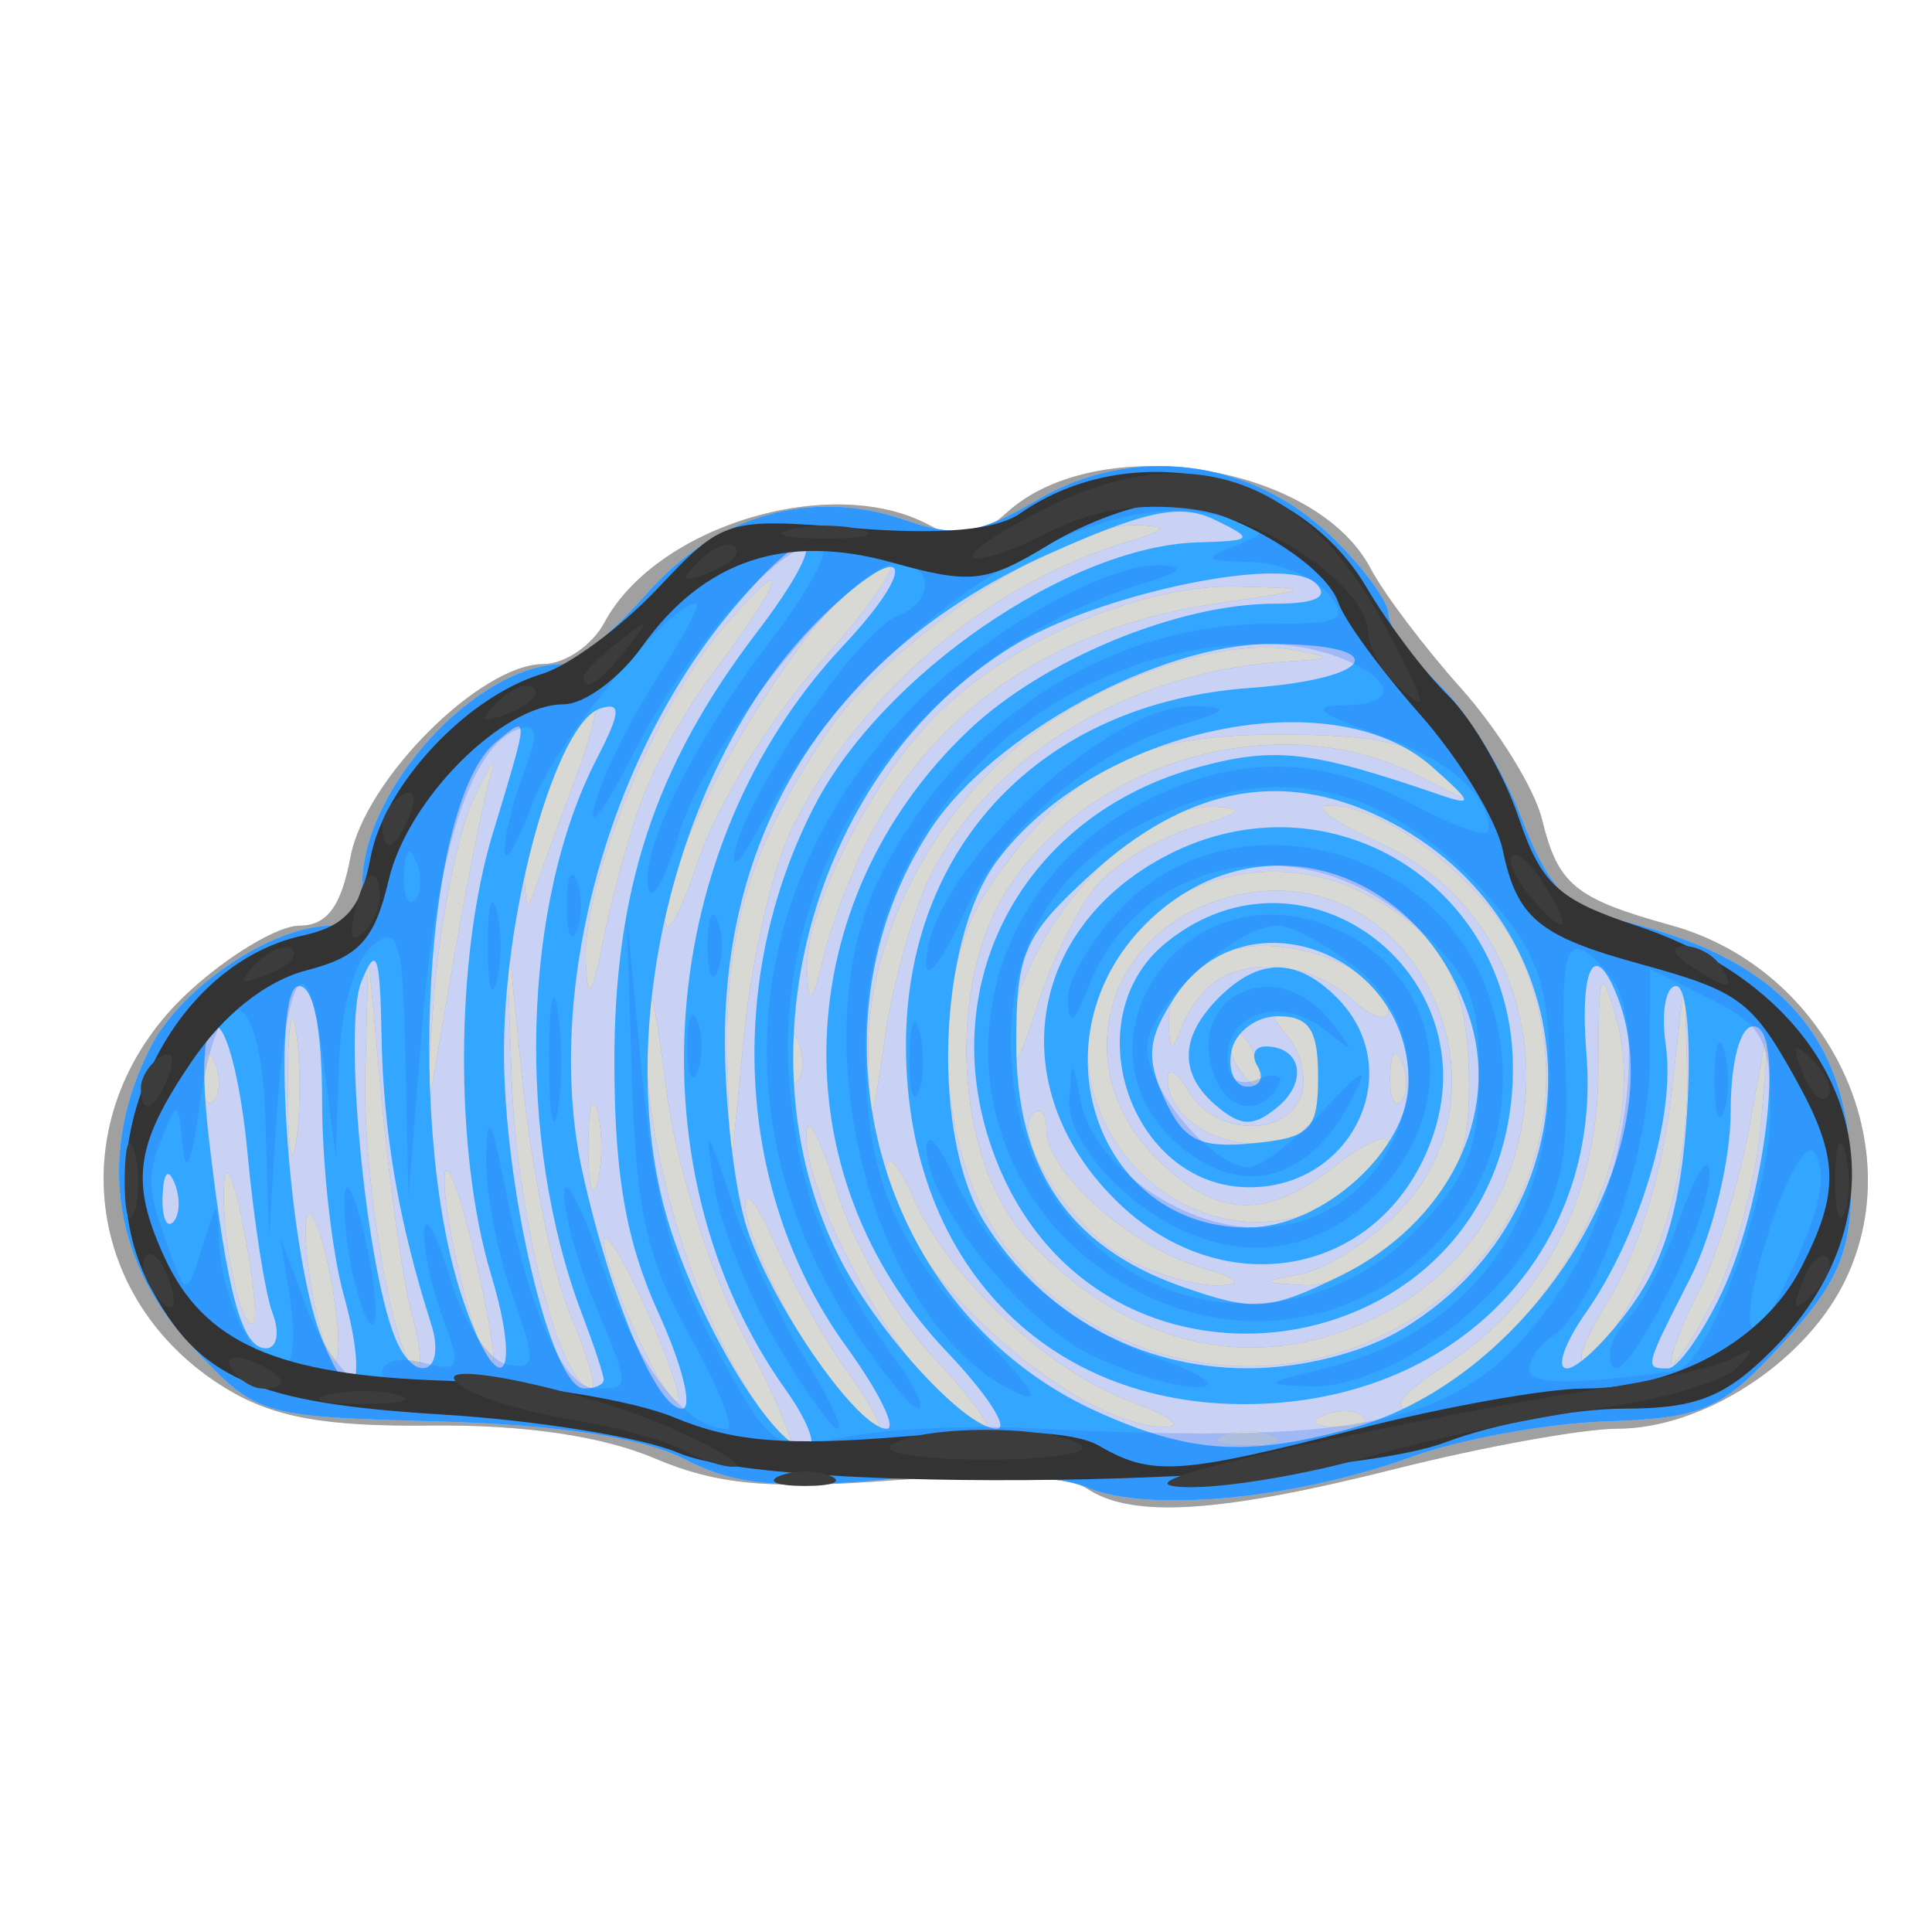 <svg xmlns="http://www.w3.org/2000/svg" xmlns:svg="http://www.w3.org/2000/svg" id="svg3069" width="500" height="500" version="1.1"><g id="g3079" transform="scale(5.208,5.208)"><path id="path3093" fill="#d8d8d5" fill-opacity="1" d="m 54,73.96 c -0.896,-0.603 -4.72,-0.767 -9.5,-0.408 -6.298,0.474 -8.851,0.24 -12,-1.096 C 29.915,71.359 26.005,70.787 21.447,70.838 16.158,70.898 13.607,70.439 11.246,69.003 3.924,64.551 3.051,55.09 9.424,49.251 11.374,47.463 13.827,46 14.874,46 c 1.375,0 2.082,-0.95 2.546,-3.424 C 18.14,38.734 23.877,33 27,33 c 1.062,0 2.425,-0.924 3.029,-2.054 2.578,-4.817 11.296,-7.449 16.12,-4.867 1.577,0.844 2.427,0.709 3.894,-0.618 4.528,-4.098 15.334,-2.424 18.072,2.799 0.646,1.232 2.673,3.916 4.504,5.964 1.832,2.049 3.636,4.974 4.01,6.5 0.794,3.244 1.635,3.933 6.419,5.26 7.811,2.166 12.045,11.068 8.514,17.897 -2.039,3.944 -7.017,7.11 -11.185,7.115 -1.718,0.002 -6.668,0.897 -11,1.988 C 60.617,75.192 56.243,75.469 54,73.96 z"/><path id="path3091" fill="#a0a0a0" d="m 54,73.96 c -0.896,-0.603 -4.72,-0.767 -9.5,-0.408 -6.298,0.474 -8.851,0.24 -12,-1.096 C 29.915,71.359 26.005,70.787 21.447,70.838 16.158,70.898 13.607,70.439 11.246,69.003 3.924,64.551 3.051,55.09 9.424,49.251 11.374,47.463 13.827,46 14.874,46 c 1.375,0 2.082,-0.95 2.546,-3.424 C 18.14,38.734 23.877,33 27,33 c 1.062,0 2.425,-0.924 3.029,-2.054 2.578,-4.817 11.296,-7.449 16.12,-4.867 1.577,0.844 2.427,0.709 3.894,-0.618 4.528,-4.098 15.334,-2.424 18.072,2.799 0.646,1.232 2.673,3.916 4.504,5.964 1.832,2.049 3.636,4.974 4.01,6.5 0.794,3.244 1.635,3.933 6.419,5.26 7.811,2.166 12.045,11.068 8.514,17.897 -2.039,3.944 -7.017,7.11 -11.185,7.115 -1.718,0.002 -6.668,0.897 -11,1.988 C 60.617,75.192 56.243,75.469 54,73.96 z M 36.892,66.25 C 35.137,62.844 33.588,57.85 33.091,54 32.422,48.81 32.228,48.32 32.127,51.568 31.976,56.399 34.181,64.222 36.969,68.75 c 3.194,5.188 3.151,3.764 -0.077,-2.5 z M 63.25,71.338 c -0.688,-0.277 -1.812,-0.277 -2.5,0 -0.688,0.277 -0.125,0.504 1.25,0.504 1.375,0 1.938,-0.227 1.25,-0.504 z M 42.048,68.068 c -1.148,-1.613 -2.736,-4.425 -3.529,-6.25 -0.793,-1.825 -1.459,-2.733 -1.48,-2.018 -0.049,1.634 2.709,7.138 4.736,9.45 2.411,2.749 2.573,2.048 0.273,-1.182 z m 4.333,-0.625 c -1.845,-1.956 -4.004,-5.669 -4.798,-8.25 C 40.789,56.612 40.108,55.302 40.07,56.282 39.92,60.101 46.502,71 48.957,71 c 0.429,0 -0.73,-1.6 -2.575,-3.557 z m 9.865,2.225 C 52.148,68.181 47.121,63.485 45.4,59.534 44.673,57.865 44.061,57.22 44.039,58.1 43.934,62.416 53.367,71.066 58,70.901 58.825,70.872 58.036,70.317 56.247,69.668 z m 11.482,0.728 c -0.332,-0.332 -1.195,-0.368 -1.917,-0.079 -0.798,0.319 -0.561,0.556 0.604,0.604 1.054,0.043 1.645,-0.193 1.312,-0.525 z M 32.04,64.899 c -1.098,-2.419 -2.006,-3.852 -2.018,-3.183 -0.026,1.462 3.193,8.402 3.675,7.92 0.186,-0.186 -0.56,-2.318 -1.657,-4.737 z m 42.982,1.315 c 4.418,-4.418 6.627,-10.961 5.283,-15.649 -0.763,-2.662 -0.876,-2.344 -0.876,2.476 0,6.47 -2.685,11.645 -7.713,14.865 -1.769,1.133 -2.6,2.067 -1.848,2.076 0.752,0.009 3.071,-1.687 5.154,-3.769 z M 28.312,65.25 C 27.439,63.188 26.37,57.9 25.935,53.5 l -0.79,-8 0.276,8 c 0.24,6.961 2.431,15.5 3.977,15.5 0.275,0 -0.214,-1.688 -1.086,-3.75 z M 16.444,63.556 c -0.376,-2.007 -0.885,-3.449 -1.129,-3.204 -0.244,0.244 -0.136,2.086 0.24,4.093 0.376,2.007 0.885,3.449 1.129,3.204 0.244,-0.244 0.136,-2.086 -0.24,-4.093 z m 4.013,1.694 C 20.04,63.737 19.384,59.125 19,55 l -0.698,-7.5 -0.151,5.807 C 18.01,58.741 19.633,68 20.727,68 c 0.269,0 0.148,-1.238 -0.27,-2.75 z M 23.499,62 c -0.731,-3.025 -1.365,-4.6 -1.409,-3.5 -0.089,2.247 1.868,9.876 2.397,9.344 C 24.675,67.655 24.23,65.025 23.499,62 z m 45.43,4.248 C 75.781,62.755 78.647,54.877 75.663,47.736 74.147,44.107 68.987,39.989 66,40.026 c -0.825,0.01 0.334,0.851 2.576,1.869 9.523,4.325 9.739,18.249 0.362,23.278 -6.159,3.303 -12.653,1.998 -17.876,-3.591 C 47.412,57.673 46.965,48.773 50.181,44 54.505,37.584 63.796,35.098 70.5,38.563 c 2.891,1.494 2.935,1.485 1.214,-0.256 C 70.363,36.939 68.375,36.5 63.538,36.5 c -7.169,0 -10.302,1.654 -14.376,7.592 -3.009,4.385 -2.714,12.919 0.607,17.583 4.256,5.977 12.533,7.953 19.16,4.573 z m 13.153,-3.622 C 83.199,60.167 83.91,56.48 83.841,53.5 l -0.115,-5 -0.699,6.116 c -0.417,3.647 -1.649,7.654 -3.054,9.927 -1.295,2.096 -1.773,3.451 -1.06,3.011 0.712,-0.44 2.138,-2.657 3.169,-4.927 z M 87.521,55.691 87.934,50.5 86.968,55.797 c -0.531,2.913 -1.641,6.603 -2.467,8.2 -0.826,1.597 -1.482,3.263 -1.457,3.703 0.024,0.44 0.949,-0.914 2.054,-3.009 1.105,-2.095 2.196,-6.145 2.423,-9 z M 12.089,60.937 C 11.577,58.322 11.18,57.527 11.123,59 c -0.104,2.705 0.91,7.3 1.484,6.727 0.194,-0.194 -0.039,-2.349 -0.517,-4.79 z m 47.53,2.029 C 56.148,61.926 52,58.221 52,56.159 c 0,-0.821 -0.301,-1.192 -0.668,-0.824 -1.086,1.086 1.885,5.711 4.629,7.204 C 57.357,63.298 59.4,63.899 60.5,63.874 61.882,63.842 61.61,63.562 59.619,62.966 z M 70.077,61.077 C 72.367,58.787 73,57.257 73,54.011 73,48.774 71.744,46.436 67.849,44.422 63.781,42.318 58.707,43.285 56.043,46.672 49.705,54.729 59.782,65.13 67.75,58.755 68.438,58.205 69,57.328 69,56.805 c 0,-0.523 -1.186,-0.017 -2.635,1.122 -3.46,2.722 -5.912,2.617 -8.911,-0.382 -4.772,-4.772 -2.218,-12.084 4.601,-13.175 8.411,-1.346 13.545,9.757 7.368,15.934 -1.417,1.417 -3.555,2.767 -4.75,3 -2.091,0.407 -2.085,0.428 0.154,0.559 1.371,0.08 3.528,-1.065 5.25,-2.787 z M 29.689,55.25 c -0.252,-0.963 -0.457,-0.175 -0.457,1.75 0,1.925 0.206,2.712 0.457,1.75 0.252,-0.963 0.252,-2.538 0,-3.5 z m -14.973,-4 c -0.229,-1.512 -0.417,-0.275 -0.417,2.75 0,3.025 0.187,4.263 0.417,2.75 0.229,-1.512 0.229,-3.987 0,-5.5 z M 39.43,41 C 42.849,34.33 49.083,29.037 55.994,26.934 58.026,26.316 58.122,26.157 56.5,26.095 53.002,25.961 44.256,31.765 41.215,36.238 c -3.953,5.814 -5.241,10.05 -5.068,16.661 l 0.147,5.601 0.671,-7 c 0.369,-3.85 1.479,-8.575 2.465,-10.5 z m 26.374,12.878 c 0.202,-1.741 -0.266,-2.841 -1.391,-3.273 -1.418,-0.544 -1.49,-0.403 -0.442,0.86 0.689,0.831 0.992,2.191 0.673,3.023 -0.791,2.062 -4.312,1.911 -5.563,-0.237 -0.561,-0.963 -1.033,-1.278 -1.05,-0.7 -0.056,1.92 2.423,3.54 4.963,3.243 1.867,-0.218 2.585,-0.963 2.811,-2.915 z M 24.401,38.5 c 0.346,-1.1 -0.036,-0.583 -0.848,1.149 -0.812,1.732 -1.711,6.232 -1.997,10 L 21.034,56.5 l 1.369,-8 c 0.753,-4.4 1.652,-8.9 1.997,-10 z m 21.928,4.83 C 49.387,37.416 56.334,33.304 64,32.869 66.244,32.742 66.278,32.684 64.327,32.304 60.682,31.594 54.173,33.91 50.33,37.284 45.836,41.229 43.011,47.214 43.147,52.5 c 0.1,3.891 0.123,3.863 0.843,-1.039 0.407,-2.771 1.46,-6.43 2.339,-8.131 z M 10.683,52.812 c -0.319,-0.798 -0.556,-0.561 -0.604,0.604 -0.043,1.054 0.193,1.645 0.525,1.312 0.332,-0.332 0.368,-1.195 0.079,-1.917 z m 59,0 c -0.319,-0.798 -0.556,-0.561 -0.604,0.604 -0.043,1.054 0.193,1.645 0.525,1.312 0.332,-0.332 0.368,-1.195 0.079,-1.917 z m -30,-1 c -0.319,-0.798 -0.556,-0.561 -0.604,0.604 -0.043,1.054 0.193,1.645 0.525,1.312 0.332,-0.332 0.368,-1.195 0.079,-1.917 z m 14.904,-7.909 c 0.963,-1.064 3.137,-2.337 4.832,-2.829 2.262,-0.657 2.519,-0.919 0.966,-0.985 -4.375,-0.187 -10.517,7.33 -10.318,12.628 0.037,0.98 0.675,-0.167 1.418,-2.549 0.743,-2.382 2.139,-5.201 3.102,-6.265 z m 7.758,8.553 c -0.326,-0.849 -0.807,-1.329 -1.069,-1.067 -0.262,0.262 -0.18,0.957 0.183,1.543 0.986,1.595 1.562,1.286 0.886,-0.477 z m -1.945,-3.692 c 1.859,-1.241 4.851,-0.848 6.771,0.89 C 68.202,50.588 69,50.821 69,50.19 69,48.692 65.693,47 62.766,47 c -2.746,0 -4.8,1.731 -4.687,3.95 0.069,1.346 0.154,1.352 0.65,0.05 0.314,-0.825 1.066,-1.831 1.671,-2.235 z M 31.985,39.504 c 0.634,-1.648 2.165,-4.348 3.404,-6 3.623,-4.833 4.04,-6.303 0.711,-2.504 -3.498,3.991 -7.153,12.768 -6.991,16.788 0.085,2.1 0.292,1.809 0.917,-1.288 0.444,-2.2 1.326,-5.348 1.959,-6.996 z M 43.243,41.5 C 46.593,35.132 52.538,31.152 60.429,29.994 65.337,29.273 65.371,29.246 61.5,29.147 c -4.601,-0.118 -10.808,2.46 -14.665,6.091 -3.334,3.139 -6.868,9.947 -6.732,12.972 0.083,1.863 0.238,1.731 0.833,-0.71 0.402,-1.65 1.44,-4.35 2.308,-6 z M 40.765,32.916 C 43.196,30.212 44.726,28 44.165,28 41.487,28 32.92,41.688 33.062,45.739 c 0.034,0.968 0.786,-0.414 1.672,-3.073 0.887,-2.663 3.596,-7.041 6.031,-9.75 z M 28.573,38.75 C 29.349,36.688 29.768,35 29.505,35 c -0.773,0 -3.513,7.095 -3.426,8.872 0.065,1.348 0.165,1.37 0.581,0.128 0.276,-0.825 1.137,-3.188 1.913,-5.25 z"/><path id="path3089" fill="#c9d2f5" fill-opacity="1" d="M 54,73.908 C 52.48,73.261 48.697,73.1 44.348,73.498 38.728,74.012 36.519,73.803 34.039,72.52 31.948,71.439 27.819,70.803 21.812,70.637 12.763,70.388 12.736,70.379 9.372,66.708 5.533,62.52 4.853,57.118 7.517,51.967 9.041,49.02 13.562,46 16.45,46 17.346,46 18,45.135 18,43.95 18,39.221 23.67,33 27.981,33 c 0.594,0 2.451,-1.561 4.126,-3.469 3.467,-3.949 8.224,-5.308 12.887,-3.683 2.531,0.882 3.64,0.71 6.571,-1.019 C 56.246,22.067 62.123,22.785 66.112,26.607 67.7,28.129 69,29.887 69,30.513 c 0,0.626 1.114,2.185 2.475,3.464 1.361,1.279 3.225,4.29 4.142,6.691 1.243,3.256 2.331,4.51 4.275,4.931 8.456,1.831 12.098,5.792 12.104,13.167 0.003,3.459 -0.639,4.966 -3.398,7.976 -3.046,3.324 -3.961,3.73 -8.75,3.89 -2.942,0.098 -7.281,0.883 -9.643,1.745 C 64.371,74.505 57.03,75.199 54,73.908 z M 36.892,66.25 C 35.137,62.844 33.588,57.85 33.091,54 32.422,48.81 32.228,48.32 32.127,51.568 31.976,56.399 34.181,64.222 36.969,68.75 c 3.194,5.188 3.151,3.764 -0.077,-2.5 z M 63.25,71.338 c -0.688,-0.277 -1.812,-0.277 -2.5,0 -0.688,0.277 -0.125,0.504 1.25,0.504 1.375,0 1.938,-0.227 1.25,-0.504 z M 42.048,68.068 c -1.148,-1.613 -2.736,-4.425 -3.529,-6.25 -0.793,-1.825 -1.459,-2.733 -1.48,-2.018 -0.049,1.634 2.709,7.138 4.736,9.45 2.411,2.749 2.573,2.048 0.273,-1.182 z m 4.333,-0.625 c -1.845,-1.956 -4.004,-5.669 -4.798,-8.25 C 40.789,56.612 40.108,55.302 40.07,56.282 39.92,60.101 46.502,71 48.957,71 c 0.429,0 -0.73,-1.6 -2.575,-3.557 z m 9.865,2.225 C 52.148,68.181 47.121,63.485 45.4,59.534 44.673,57.865 44.061,57.22 44.039,58.1 43.934,62.416 53.367,71.066 58,70.901 58.825,70.872 58.036,70.317 56.247,69.668 z m 11.482,0.728 c -0.332,-0.332 -1.195,-0.368 -1.917,-0.079 -0.798,0.319 -0.561,0.556 0.604,0.604 1.054,0.043 1.645,-0.193 1.312,-0.525 z M 32.04,64.899 c -1.098,-2.419 -2.006,-3.852 -2.018,-3.183 -0.026,1.462 3.193,8.402 3.675,7.92 0.186,-0.186 -0.56,-2.318 -1.657,-4.737 z m 42.982,1.315 c 4.418,-4.418 6.627,-10.961 5.283,-15.649 -0.763,-2.662 -0.876,-2.344 -0.876,2.476 0,6.47 -2.685,11.645 -7.713,14.865 -1.769,1.133 -2.6,2.067 -1.848,2.076 0.752,0.009 3.071,-1.687 5.154,-3.769 z M 28.312,65.25 C 27.439,63.188 26.37,57.9 25.935,53.5 l -0.79,-8 0.276,8 c 0.24,6.961 2.431,15.5 3.977,15.5 0.275,0 -0.214,-1.688 -1.086,-3.75 z M 16.444,63.556 c -0.376,-2.007 -0.885,-3.449 -1.129,-3.204 -0.244,0.244 -0.136,2.086 0.24,4.093 0.376,2.007 0.885,3.449 1.129,3.204 0.244,-0.244 0.136,-2.086 -0.24,-4.093 z m 4.013,1.694 C 20.04,63.737 19.384,59.125 19,55 l -0.698,-7.5 -0.151,5.807 C 18.01,58.741 19.633,68 20.727,68 c 0.269,0 0.148,-1.238 -0.27,-2.75 z M 23.499,62 c -0.731,-3.025 -1.365,-4.6 -1.409,-3.5 -0.089,2.247 1.868,9.876 2.397,9.344 C 24.675,67.655 24.23,65.025 23.499,62 z m 45.43,4.248 C 75.781,62.755 78.647,54.877 75.663,47.736 74.147,44.107 68.987,39.989 66,40.026 c -0.825,0.01 0.334,0.851 2.576,1.869 9.523,4.325 9.739,18.249 0.362,23.278 -6.159,3.303 -12.653,1.998 -17.876,-3.591 C 47.412,57.673 46.965,48.773 50.181,44 54.505,37.584 63.796,35.098 70.5,38.563 c 2.891,1.494 2.935,1.485 1.214,-0.256 C 70.363,36.939 68.375,36.5 63.538,36.5 c -7.169,0 -10.302,1.654 -14.376,7.592 -3.009,4.385 -2.714,12.919 0.607,17.583 4.256,5.977 12.533,7.953 19.16,4.573 z m 13.153,-3.622 C 83.199,60.167 83.91,56.48 83.841,53.5 l -0.115,-5 -0.699,6.116 c -0.417,3.647 -1.649,7.654 -3.054,9.927 -1.295,2.096 -1.773,3.451 -1.06,3.011 0.712,-0.44 2.138,-2.657 3.169,-4.927 z M 87.521,55.691 87.934,50.5 86.968,55.797 c -0.531,2.913 -1.641,6.603 -2.467,8.2 -0.826,1.597 -1.482,3.263 -1.457,3.703 0.024,0.44 0.949,-0.914 2.054,-3.009 1.105,-2.095 2.196,-6.145 2.423,-9 z M 12.089,60.937 C 11.577,58.322 11.18,57.527 11.123,59 c -0.104,2.705 0.91,7.3 1.484,6.727 0.194,-0.194 -0.039,-2.349 -0.517,-4.79 z m 47.53,2.029 C 56.148,61.926 52,58.221 52,56.159 c 0,-0.821 -0.301,-1.192 -0.668,-0.824 -1.086,1.086 1.885,5.711 4.629,7.204 C 57.357,63.298 59.4,63.899 60.5,63.874 61.882,63.842 61.61,63.562 59.619,62.966 z M 70.077,61.077 C 72.367,58.787 73,57.257 73,54.011 73,48.774 71.744,46.436 67.849,44.422 63.781,42.318 58.707,43.285 56.043,46.672 49.705,54.729 59.782,65.13 67.75,58.755 68.438,58.205 69,57.328 69,56.805 c 0,-0.523 -1.186,-0.017 -2.635,1.122 -3.46,2.722 -5.912,2.617 -8.911,-0.382 -4.772,-4.772 -2.218,-12.084 4.601,-13.175 8.411,-1.346 13.545,9.757 7.368,15.934 -1.417,1.417 -3.555,2.767 -4.75,3 -2.091,0.407 -2.085,0.428 0.154,0.559 1.371,0.08 3.528,-1.065 5.25,-2.787 z M 29.689,55.25 c -0.252,-0.963 -0.457,-0.175 -0.457,1.75 0,1.925 0.206,2.712 0.457,1.75 0.252,-0.963 0.252,-2.538 0,-3.5 z m -14.973,-4 c -0.229,-1.512 -0.417,-0.275 -0.417,2.75 0,3.025 0.187,4.263 0.417,2.75 0.229,-1.512 0.229,-3.987 0,-5.5 z M 39.43,41 C 42.849,34.33 49.083,29.037 55.994,26.934 58.026,26.316 58.122,26.157 56.5,26.095 53.002,25.961 44.256,31.765 41.215,36.238 c -3.953,5.814 -5.241,10.05 -5.068,16.661 l 0.147,5.601 0.671,-7 c 0.369,-3.85 1.479,-8.575 2.465,-10.5 z m 26.374,12.878 c 0.202,-1.741 -0.266,-2.841 -1.391,-3.273 -1.418,-0.544 -1.49,-0.403 -0.442,0.86 0.689,0.831 0.992,2.191 0.673,3.023 -0.791,2.062 -4.312,1.911 -5.563,-0.237 -0.561,-0.963 -1.033,-1.278 -1.05,-0.7 -0.056,1.92 2.423,3.54 4.963,3.243 1.867,-0.218 2.585,-0.963 2.811,-2.915 z M 24.401,38.5 c 0.346,-1.1 -0.036,-0.583 -0.848,1.149 -0.812,1.732 -1.711,6.232 -1.997,10 L 21.034,56.5 l 1.369,-8 c 0.753,-4.4 1.652,-8.9 1.997,-10 z m 21.928,4.83 C 49.387,37.416 56.334,33.304 64,32.869 66.244,32.742 66.278,32.684 64.327,32.304 60.682,31.594 54.173,33.91 50.33,37.284 45.836,41.229 43.011,47.214 43.147,52.5 c 0.1,3.891 0.123,3.863 0.843,-1.039 0.407,-2.771 1.46,-6.43 2.339,-8.131 z M 10.683,52.812 c -0.319,-0.798 -0.556,-0.561 -0.604,0.604 -0.043,1.054 0.193,1.645 0.525,1.312 0.332,-0.332 0.368,-1.195 0.079,-1.917 z m 59,0 c -0.319,-0.798 -0.556,-0.561 -0.604,0.604 -0.043,1.054 0.193,1.645 0.525,1.312 0.332,-0.332 0.368,-1.195 0.079,-1.917 z m -30,-1 c -0.319,-0.798 -0.556,-0.561 -0.604,0.604 -0.043,1.054 0.193,1.645 0.525,1.312 0.332,-0.332 0.368,-1.195 0.079,-1.917 z m 14.904,-7.909 c 0.963,-1.064 3.137,-2.337 4.832,-2.829 2.262,-0.657 2.519,-0.919 0.966,-0.985 -4.375,-0.187 -10.517,7.33 -10.318,12.628 0.037,0.98 0.675,-0.167 1.418,-2.549 0.743,-2.382 2.139,-5.201 3.102,-6.265 z m 7.758,8.553 c -0.326,-0.849 -0.807,-1.329 -1.069,-1.067 -0.262,0.262 -0.18,0.957 0.183,1.543 0.986,1.595 1.562,1.286 0.886,-0.477 z m -1.945,-3.692 c 1.859,-1.241 4.851,-0.848 6.771,0.89 C 68.202,50.588 69,50.821 69,50.19 69,48.692 65.693,47 62.766,47 c -2.746,0 -4.8,1.731 -4.687,3.95 0.069,1.346 0.154,1.352 0.65,0.05 0.314,-0.825 1.066,-1.831 1.671,-2.235 z M 31.985,39.504 c 0.634,-1.648 2.165,-4.348 3.404,-6 3.623,-4.833 4.04,-6.303 0.711,-2.504 -3.498,3.991 -7.153,12.768 -6.991,16.788 0.085,2.1 0.292,1.809 0.917,-1.288 0.444,-2.2 1.326,-5.348 1.959,-6.996 z M 43.243,41.5 C 46.593,35.132 52.538,31.152 60.429,29.994 65.337,29.273 65.371,29.246 61.5,29.147 c -4.601,-0.118 -10.808,2.46 -14.665,6.091 -3.334,3.139 -6.868,9.947 -6.732,12.972 0.083,1.863 0.238,1.731 0.833,-0.71 0.402,-1.65 1.44,-4.35 2.308,-6 z M 40.765,32.916 C 43.196,30.212 44.726,28 44.165,28 41.487,28 32.92,41.688 33.062,45.739 c 0.034,0.968 0.786,-0.414 1.672,-3.073 0.887,-2.663 3.596,-7.041 6.031,-9.75 z M 28.573,38.75 C 29.349,36.688 29.768,35 29.505,35 c -0.773,0 -3.513,7.095 -3.426,8.872 0.065,1.348 0.165,1.37 0.581,0.128 0.276,-0.825 1.137,-3.188 1.913,-5.25 z"/><path id="path3087" fill="#33a7ff" fill-opacity="1" d="M 54,73.908 C 52.48,73.261 48.697,73.1 44.348,73.498 38.728,74.012 36.519,73.803 34.039,72.52 31.948,71.439 27.819,70.803 21.812,70.637 12.763,70.388 12.736,70.379 9.372,66.708 5.533,62.52 4.853,57.118 7.517,51.967 9.041,49.02 13.562,46 16.45,46 17.346,46 18,45.135 18,43.95 18,39.221 23.67,33 27.981,33 c 0.594,0 2.451,-1.561 4.126,-3.469 3.467,-3.949 8.224,-5.308 12.887,-3.683 2.531,0.882 3.64,0.71 6.571,-1.019 C 56.246,22.067 62.123,22.785 66.112,26.607 67.7,28.129 69,29.887 69,30.513 c 0,0.626 1.114,2.185 2.475,3.464 1.361,1.279 3.225,4.29 4.142,6.691 1.243,3.256 2.331,4.51 4.275,4.931 8.456,1.831 12.098,5.792 12.104,13.167 0.003,3.459 -0.639,4.966 -3.398,7.976 -3.046,3.324 -3.961,3.73 -8.75,3.89 -2.942,0.098 -7.281,0.883 -9.643,1.745 C 64.371,74.505 57.03,75.199 54,73.908 z M 39.047,69.066 c -7.715,-10.835 -6.473,-27.045 2.831,-36.953 3.96,-4.217 3.196,-5.517 -0.923,-1.57 -6.868,6.58 -10.425,19.489 -8.031,29.148 C 34.205,64.857 38.358,72 40.082,72 c 0.58,0 0.114,-1.32 -1.035,-2.934 z m 28.172,1.89 C 76.197,68.462 83.248,57.022 80.393,49.582 79.252,46.608 78.485,47.996 78.836,52.403 79.582,61.783 72.931,69.132 63.152,69.735 52.486,70.392 45.046,63.115 45.02,52 44.997,42.024 51.791,34.932 62.083,34.188 68.446,33.727 69.278,32 63.137,32 c -5.494,0 -13.774,4.494 -16.854,9.147 -6.597,9.969 -2.619,24.07 8.175,28.973 4.635,2.105 7.511,2.294 12.76,0.836 z M 42.062,66.927 C 36.605,59.393 35.978,48.744 40.48,40.038 43.846,33.529 53.127,27.145 59.5,26.954 c 2.798,-0.084 2.856,-0.159 0.858,-1.127 -1.692,-0.819 -3.431,-0.458 -8.277,1.716 -10.344,4.642 -16.02,13.145 -16.059,24.057 -0.012,3.355 0.49,7.63 1.116,9.5 C 38.442,64.994 42.639,71 44.057,71 44.583,71 43.685,69.167 42.062,66.927 z m 4.996,0.255 C 38.67,58.364 39.14,44.836 48.132,36.293 51.836,32.773 58.532,30 63.326,30 65.396,30 66.07,29.67 65.39,28.99 63.941,27.541 54.547,29.499 50.274,32.139 40.478,38.194 36.522,52.185 41.7,62.465 43.591,66.219 47.978,71 49.532,71 c 0.637,0 -0.477,-1.718 -2.474,-3.819 z M 32.724,65.25 C 31.134,61.76 30.552,58.51 30.53,53 30.495,44.27 32.521,38.09 37.6,31.436 41.494,26.335 40.549,25.378 36.429,30.25 30.109,37.722 26.982,49.494 28.965,58.343 30.378,64.648 32.64,70 33.893,70 c 0.547,0 0.021,-2.138 -1.169,-4.75 z M 17.078,64.344 C 16.491,62.23 16.009,57.913 16.006,54.75 16.002,51.103 15.581,49 14.856,49 c -1.405,0 -0.59,13.029 1.088,17.389 1.572,4.084 2.415,2.565 1.134,-2.045 z M 30,68.565 c 0,-0.239 -0.482,-1.702 -1.072,-3.25 -3.307,-8.685 -2.994,-20.419 0.737,-27.634 1.182,-2.286 1.218,-2.813 0.168,-2.476 -2.161,0.692 -4.742,9.782 -4.789,16.864 C 24.998,58.917 27.377,69 29.039,69 29.567,69 30,68.804 30,68.565 z M 21.413,65.75 C 19.825,60.799 19.044,56.26 18.96,51.5 c -0.072,-4.107 -0.252,-4.588 -1.012,-2.694 -0.887,2.212 0.191,13.786 1.635,17.549 0.97,2.527 2.656,1.969 1.83,-0.605 z m 2.989,-2.409 c -1.825,-6.063 -1.786,-15.757 0.087,-21.932 1.823,-6.008 1.819,-5.91 0.145,-4.52 -3.55,2.946 -4.488,19.531 -1.575,27.861 1.763,5.042 2.919,3.829 1.343,-1.409 z M 69.759,66.005 C 79.779,59.896 79.186,45.79 68.693,40.647 63.688,38.193 58.928,39.123 54.169,43.484 50.88,46.498 50.5,47.365 50.5,51.85 c 0,6.234 2.618,10.098 8.174,12.062 3.623,1.281 4.356,1.235 7.909,-0.5 5.357,-2.615 8.039,-7.996 6.424,-12.89 C 70.495,42.91 62.284,40.562 56.923,45.923 51.287,51.559 54.466,61 62,61 c 3.723,0 8,-3.867 8,-7.232 0,-6.495 -8.182,-9.472 -11.619,-4.227 -1.35,2.06 -1.448,3.018 -0.516,5.063 0.94,2.063 1.74,2.465 4.392,2.209 C 65.124,56.536 65.5,56.152 65.5,53.5 c 0,-2.326 -0.446,-3 -1.986,-3 -1.097,0 -2.137,0.784 -2.323,1.75 -0.185,0.963 0.173,1.75 0.795,1.75 0.623,0 0.854,-0.45 0.514,-1 -0.34,-0.55 -0.168,-1 0.382,-1 1.783,0 2.135,1.741 0.607,3.009 C 62.306,55.991 61.691,55.989 60.5,55 c -1.929,-1.601 -1.904,-3.453 0.071,-5.429 1.995,-1.995 3.863,-1.995 5.857,0 C 69.981,53.124 67.273,59 62.084,59 56.178,59 53.315,50.593 57.944,46.844 64.92,41.195 74.449,48.672 70.972,57.067 68.29,63.543 60.595,64.795 55.4,59.6 49.815,54.015 51.022,46.108 58.011,42.494 65.966,38.381 75.055,43.884 75.179,52.888 75.385,67.825 54.8,71.517 49.448,57.503 46.231,49.08 50.73,40.496 59.616,38.104 63.364,37.094 65.174,37.304 71.5,39.48 73.246,40.08 73.2,39.903 71.139,38.084 66.145,33.675 54.383,36.239 49.533,42.793 46.588,46.773 46.265,56.502 48.937,60.759 51.81,65.337 56.605,67.993 62,67.993 c 2.73,0 5.782,-0.782 7.759,-1.987 z m 11.389,-1.213 c 1.628,-2.286 2.399,-5.016 2.685,-9.5 C 84.059,51.733 83.823,49 83.29,49 82.771,49 82.54,50.316 82.776,51.925 83.284,55.392 81.485,61.413 78.793,65.25 77.732,66.763 77.314,68 77.864,68 c 0.55,0 2.028,-1.443 3.284,-3.207 z M 85.554,64.25 C 87.729,59.675 88.759,51 87.127,51 86.466,51 86,52.773 86,55.289 86,57.647 85.1,61.342 84,63.5 81.704,68.004 81.705,68 82.886,68 c 0.487,0 1.688,-1.688 2.668,-3.75 z m -72.007,1.012 c -0.367,-0.956 -0.93,-4.556 -1.252,-8 C 11.974,53.818 11.264,51 10.718,51 10.098,51 9.977,53.146 10.396,56.708 11.294,64.355 12.019,67 13.215,67 c 0.549,0 0.699,-0.782 0.332,-1.738 z M 8.683,58.812 c -0.319,-0.798 -0.556,-0.561 -0.604,0.604 -0.043,1.054 0.193,1.645 0.525,1.312 0.332,-0.332 0.368,-1.195 0.079,-1.917 z"/><path id="path3085" fill="#286ff9" fill-opacity=".251" d="M 54,73.908 C 52.48,73.261 48.697,73.1 44.348,73.498 38.728,74.012 36.519,73.803 34.039,72.52 31.948,71.439 27.819,70.803 21.812,70.637 12.763,70.388 12.736,70.379 9.372,66.708 5.533,62.52 4.853,57.118 7.517,51.967 9.041,49.02 13.562,46 16.45,46 17.346,46 18,45.135 18,43.95 18,39.221 23.67,33 27.981,33 c 0.594,0 2.451,-1.561 4.126,-3.469 3.467,-3.949 8.224,-5.308 12.887,-3.683 2.531,0.882 3.64,0.71 6.571,-1.019 C 56.246,22.067 62.123,22.785 66.112,26.607 67.7,28.129 69,29.887 69,30.513 c 0,0.626 1.114,2.185 2.475,3.464 1.361,1.279 3.225,4.29 4.142,6.691 1.243,3.256 2.331,4.51 4.275,4.931 8.456,1.831 12.098,5.792 12.104,13.167 0.003,3.459 -0.639,4.966 -3.398,7.976 -3.046,3.324 -3.961,3.73 -8.75,3.89 -2.942,0.098 -7.281,0.883 -9.643,1.745 C 64.371,74.505 57.03,75.199 54,73.908 z m -3,-2.946 c 17.992,0.9 22.151,-0.212 26.738,-7.144 2.97,-4.488 4.223,-12.956 2.266,-15.314 -2.102,-2.533 -2.516,-1.741 -2.214,4.243 0.222,4.404 -0.186,6.515 -1.741,9.011 C 73.602,65.686 68.425,69.029 65,68.894 c -2.215,-0.087 -2.146,-0.183 0.61,-0.841 7.23,-1.727 11.374,-7.088 11.384,-14.726 0.005,-4.128 -0.523,-5.802 -2.613,-8.286 -5.032,-5.98 -10.669,-7.421 -17.098,-4.371 -5.107,2.424 -7.489,6.727 -6.982,12.613 0.935,10.85 12.885,15.352 20.274,7.639 C 72.926,58.468 73.5,56.982 73.5,53.352 73.5,49.515 73.009,48.397 70.234,45.918 64.707,40.979 56.651,42.519 54.108,49 c -0.732,1.866 -0.997,2.037 -1.044,0.673 -0.035,-1.005 1.252,-3.142 2.86,-4.75 5.488,-5.488 15.61,-2.899 18.094,4.628 3.568,10.811 -7.879,20.027 -17.888,14.401 -9.758,-5.484 -9.256,-19.102 0.891,-24.201 4.558,-2.29 8.649,-2.213 13.245,0.25 2.054,1.101 3.728,1.664 3.72,1.25 -0.037,-1.833 -1.971,-3.487 -5.585,-4.774 -2.98,-1.062 -3.34,-1.4 -1.528,-1.434 C 71.177,34.964 67.255,32 62.845,32 51.843,32 43,40.866 43,51.895 c 0,6.492 1.31,9.756 5.81,14.477 2.644,2.775 3.049,3.542 1.426,2.707 C 43.235,65.477 39.703,51.39 43.803,43.418 47.758,35.725 55.097,31 63.09,31 66.67,31 67.073,30.792 66,29.5 65.315,28.675 63.573,27.968 62.128,27.93 59.801,27.867 59.729,27.769 61.5,27.071 63.249,26.382 63.093,26.193 60.26,25.564 53.732,24.116 42.973,31.361 38.079,40.5 36.802,42.884 36.206,43.49 36.603,42 37.429,38.9 42.773,31.301 44.628,30.589 46.429,29.898 46.397,28 44.585,28 c -2.249,0 -9.475,8.899 -10.79,13.289 -0.659,2.2 -1.356,3.527 -1.549,2.949 C 31.674,42.522 34.454,36.833 38.348,31.75 40.431,29.031 41.428,27 40.68,27 38.685,27 34.093,32.249 31.361,37.653 30.014,40.319 29.2,41.375 29.553,40 c 0.353,-1.375 1.729,-4.188 3.059,-6.25 1.329,-2.062 2.22,-3.75 1.98,-3.75 -1.36,0 -7.028,6.925 -8.141,9.948 -0.72,1.954 -1.34,3.019 -1.379,2.367 -0.039,-0.652 0.383,-2.378 0.937,-3.836 0.771,-2.028 0.712,-2.555 -0.25,-2.241 -2.331,0.759 -4.086,6.178 -4.777,14.745 L 20.295,59.5 20.147,52.628 C 20.019,46.641 19.807,45.916 18.5,47 c -0.884,0.733 -1.565,3.146 -1.657,5.872 L 16.686,57.5 16.041,52.5 C 15.274,46.551 14.2,48.165 13.712,56 l -0.342,5.5 -0.185,-5.833 C 12.962,48.634 10.826,48.251 9.9,55.078 9.544,57.706 9.211,58.486 9.08,57 8.878,54.708 8.794,54.667 8.068,56.5 c -0.816,2.062 -0.773,2.6 0.474,6 0.687,1.874 0.782,1.843 1.496,-0.5 0.753,-2.468 0.764,-2.47 0.862,-0.184 C 11.021,64.621 12.72,68 14.01,68 c 0.517,0 0.711,-1.462 0.432,-3.25 l -0.508,-3.25 1.283,3.425 C 16.421,68.14 19,70.357 19,68.177 c 0,-0.544 0.91,-0.752 2.022,-0.461 1.826,0.477 1.923,0.268 1,-2.159 -0.562,-1.478 -0.987,-3.446 -0.945,-4.372 0.042,-0.927 0.618,0.112 1.28,2.307 0.666,2.211 1.926,4.131 2.824,4.304 1.455,0.28 1.482,-0.078 0.264,-3.492 C 24.698,62.212 24.117,59.15 24.153,57.5 c 0.051,-2.331 0.261,-1.996 0.943,1.5 1.226,6.288 2.905,10 4.525,10 1.706,0 1.706,0.029 -0.121,-4.346 -0.825,-1.975 -1.485,-4.392 -1.467,-5.372 0.018,-0.98 0.879,0.671 1.914,3.669 C 31.635,67.839 34.059,71 36.121,71 c 0.406,0 -0.433,-2.097 -1.866,-4.659 -2.11,-3.775 -2.652,-6.195 -2.857,-12.75 L 31.145,45.5 l 0.78,8.094 c 0.575,5.968 1.528,9.467 3.627,13.324 2.794,5.134 2.912,5.217 6.398,4.5 C 43.902,71.016 47.975,70.811 51,70.963 z m -12.447,-4.281 c -1.392,-2.375 -2.77,-5.863 -3.063,-7.75 -0.487,-3.14 -0.414,-3.077 0.861,0.744 0.767,2.297 2.388,5.784 3.603,7.75 C 41.169,69.392 41.92,71 41.624,71 c -0.297,0 -1.678,-1.943 -3.07,-4.319 z m 3.939,-0.513 c -6.738,-10.181 -5.651,-22.159 2.814,-31.006 3.561,-3.722 9.671,-7.208 12.404,-7.076 1.205,0.058 0.97,0.335 -0.717,0.848 -11.482,3.493 -18.886,14.132 -17.716,25.461 0.533,5.169 1.877,8.523 5.35,13.354 0.889,1.238 1.344,2.25 1.009,2.25 -0.334,0 -1.749,-1.724 -3.144,-3.832 z m 11.685,1.149 C 50.699,65.603 45.972,59.621 46.039,57.018 46.061,56.183 46.678,56.85 47.412,58.5 c 1.793,4.033 5.585,7.38 10.244,9.041 2.187,0.78 2.983,1.38 1.845,1.392 -1.1,0.012 -3.495,-0.716 -5.323,-1.616 z M 17.641,63.79 C 17.303,62.53 17.066,60.6 17.114,59.5 c 0.048,-1.1 0.499,-0.245 1.002,1.901 0.975,4.155 0.558,6.248 -0.476,2.389 z m 38.436,-4.379 c -1.849,-1.556 -3.022,-3.451 -2.941,-4.75 0.135,-2.139 0.141,-2.139 0.567,0.069 C 54.309,57.867 58.685,61 62.461,61 69.336,61 72.661,52.238 67.365,48.073 65.916,46.933 64.177,46 63.5,46 61.355,46 57,50.069 57,52.073 57,54.125 60.3,58 62.048,58 c 0.576,0 2.214,-1.238 3.639,-2.75 2.146,-2.277 2.392,-2.367 1.429,-0.523 -1.881,3.604 -4.827,4.692 -7.668,2.831 -7.101,-4.653 -1.14,-14.744 6.773,-11.466 5.448,2.257 6.519,8.894 2.142,13.272 -3.495,3.495 -8.168,3.513 -12.287,0.047 z M 27.286,52.5 c 0.007,-2.75 0.202,-3.756 0.432,-2.236 0.23,1.52 0.224,3.77 -0.014,5 C 27.467,56.494 27.279,55.25 27.286,52.5 z m 17.909,0 c 0.02,-1.65 0.244,-2.204 0.498,-1.231 0.254,0.973 0.237,2.323 -0.037,3 C 45.382,54.946 45.175,54.15 45.195,52.5 z m 15.167,1 c -1.535,-3.999 3.065,-6.193 5.766,-2.75 1.242,1.583 1.207,1.62 -0.365,0.388 C 63.672,49.499 61,50.305 61,52.576 c 0,1.07 0.539,1.432 1.552,1.043 0.89,-0.341 1.291,-0.174 0.941,0.393 C 62.592,55.47 61.019,55.213 60.362,53.5 z M 34.158,52 c 0,-1.375 0.227,-1.938 0.504,-1.25 0.277,0.688 0.277,1.812 0,2.5 -0.277,0.688 -0.504,0.125 -0.504,-1.25 z m -9.926,-5 c 0,-1.925 0.206,-2.712 0.457,-1.75 0.252,0.963 0.252,2.538 0,3.5 -0.252,0.963 -0.457,0.175 -0.457,-1.75 z m 10.926,0 c 0,-1.375 0.227,-1.938 0.504,-1.25 0.277,0.688 0.277,1.812 0,2.5 -0.277,0.688 -0.504,0.125 -0.504,-1.25 z m 10.864,0.898 c -0.059,-4.338 8.975,-12.992 13.376,-12.812 1.718,0.07 1.607,0.235 -0.607,0.902 -4.615,1.391 -8.942,5.133 -10.886,9.413 -1.024,2.254 -1.871,3.378 -1.883,2.497 z M 28.158,45 c 0,-1.375 0.227,-1.938 0.504,-1.25 0.277,0.688 0.277,1.812 0,2.5 -0.277,0.688 -0.504,0.125 -0.504,-1.25 z M 83.299,68.112 C 84.861,67.893 87.956,59.433 87.978,55.323 87.997,51.672 87.623,50.958 85,49.65 l -3,-1.497 -0.022,4.673 C 81.956,57.473 79.213,65.132 77.104,66.436 76.497,66.811 76,67.536 76,68.047 c 0,0.775 2.09,0.794 7.299,0.065 z M 80,67.2 c 0,-0.44 0.484,-1.284 1.075,-1.875 0.591,-0.591 1.696,-2.819 2.456,-4.95 0.76,-2.131 1.401,-3.07 1.425,-2.085 0.024,0.984 -0.865,3.572 -1.976,5.75 C 81.051,67.82 80,68.935 80,67.2 z m 5.195,-13.7 c 0.02,-1.65 0.244,-2.204 0.498,-1.231 0.254,0.973 0.237,2.323 -0.037,3 C 85.382,55.946 85.175,55.15 85.195,53.5 z m 3.545,10.25 c 1.738,-3.627 2.118,-5.362 1.417,-6.48 -0.362,-0.577 -1.367,1.151 -2.234,3.841 -1.617,5.017 -1.109,6.659 0.817,2.64 z M 20.683,42.812 c -0.319,-0.798 -0.556,-0.561 -0.604,0.604 -0.043,1.054 0.193,1.645 0.525,1.312 0.332,-0.332 0.368,-1.195 0.079,-1.917 z"/><path id="path3083" fill="#333" d="M 33.697,72.193 C 31.938,71.433 26.675,70.578 22,70.294 12.584,69.72 9.826,68.498 7.411,63.828 4.07,57.367 8.195,47.995 15.04,46.491 c 2.137,-0.469 2.897,-1.343 3.372,-3.873 0.678,-3.616 4.763,-7.991 8.525,-9.132 1.34,-0.406 3.926,-2.319 5.747,-4.249 3.259,-3.455 3.412,-3.502 9.761,-2.993 4.313,0.346 7.048,0.103 8.253,-0.735 5.554,-3.861 13.805,-2.096 17.209,3.681 1.073,1.821 2.912,4.253 4.087,5.406 1.175,1.153 2.732,3.853 3.461,6 C 76.588,43.938 77.432,44.716 81.32,46 92.211,49.597 95.426,59.727 88.026,67.128 85.723,69.43 84.271,70 80.703,70 c -2.448,0 -6.42,0.745 -8.827,1.656 -5.873,2.223 -33.382,2.61 -38.179,0.536 z M 67.5,71 c 4.301,-1.1 9.345,-2 11.21,-2 4.579,0 8.936,-2.413 10.773,-5.967 C 91.437,59.254 91.394,57.519 89.25,53.654 87.067,49.72 86.447,49.259 81.5,47.902 76.459,46.519 75.381,45.623 74.671,42.228 74.358,40.727 72.509,37.7 70.564,35.5 c -1.946,-2.2 -3.768,-4.69 -4.049,-5.534 -0.688,-2.061 -5.764,-4.967 -8.669,-4.963 -1.29,0.002 -3.882,0.94 -5.759,2.084 -3.059,1.865 -3.861,1.955 -7.738,0.87 C 39.04,26.471 34.963,27.839 31.906,32.132 30.783,33.709 29.029,35 28.009,35 c -3.041,0 -7.741,4.707 -8.685,8.699 -0.712,3.011 -1.459,3.838 -4.078,4.517 -2.035,0.527 -4.126,2.185 -5.726,4.539 -2.804,4.127 -3.063,5.96 -1.366,9.683 1.957,4.294 5.592,5.903 13.947,6.171 4.188,0.134 9.32,0.957 11.405,1.828 2.908,1.215 5.586,1.434 11.496,0.941 4.948,-0.413 8.384,-0.249 9.602,0.459 C 57.237,73.367 58.587,73.28 67.5,71 z"/><path id="path3081" fill="#3c3c3c" d="m 38.75,73.338 c 0.688,-0.277 1.812,-0.277 2.5,0 0.688,0.277 0.125,0.504 -1.25,0.504 -1.375,0 -1.938,-0.227 -1.25,-0.504 z M 64.5,71.866 c 4.95,-1.078 11.543,-2.334 14.65,-2.792 3.108,-0.458 6.258,-1.178 7,-1.6 1.035,-0.588 1.082,-0.477 0.203,0.476 -0.631,0.684 -3.781,1.606 -7,2.049 C 76.134,70.443 71.025,71.519 68,72.391 c -3.025,0.872 -7.075,1.552 -9,1.51 -2.334,-0.05 -0.501,-0.728 5.5,-2.035 z M 34,72.082 c -0.825,-0.471 -3.309,-1.155 -5.52,-1.519 -2.211,-0.364 -4.686,-1.106 -5.5,-1.65 -2.417,-1.614 5.977,0.077 10.52,2.12 2.2,0.989 3.55,1.822 3,1.852 -0.55,0.03 -1.675,-0.332 -2.5,-0.803 z m 10.319,-0.3 c 1.528,-0.972 7.835,-0.972 9.363,0 0.65,0.413 -1.457,0.751 -4.681,0.751 -3.225,0 -5.331,-0.338 -4.681,-0.751 z M 16.25,69.311 c 0.963,-0.252 2.538,-0.252 3.5,0 0.963,0.252 0.175,0.457 -1.75,0.457 -1.925,0 -2.712,-0.206 -1.75,-0.457 z m -4.743,-1.299 c -0.35,-0.567 0.051,-0.735 0.941,-0.393 C 14.18,68.283 14.497,69 13.059,69 12.541,69 11.843,68.555 11.507,68.011 z M 7.459,63.933 c -0.363,-0.587 -0.445,-1.281 -0.183,-1.543 0.262,-0.262 0.743,0.218 1.069,1.067 0.676,1.762 0.1,2.072 -0.886,0.477 z M 89.564,63.707 c 0.376,-0.986 0.935,-1.541 1.243,-1.233 0.308,0.308 6.34e-4,1.115 -0.683,1.793 -0.988,0.98 -1.102,0.865 -0.56,-0.56 z M 6.195,58.5 c 0.02,-1.65 0.244,-2.204 0.498,-1.231 0.254,0.973 0.237,2.323 -0.037,3 C 6.382,60.946 6.175,60.15 6.195,58.5 z m 85,0 c 0.02,-1.65 0.244,-2.204 0.498,-1.231 0.254,0.973 0.237,2.323 -0.037,3 C 91.382,60.946 91.175,60.15 91.195,58.5 z M 7,54.059 C 7,53.541 7.445,52.843 7.989,52.507 8.555,52.157 8.723,52.558 8.382,53.448 7.717,55.18 7,55.497 7,54.059 z m 82.564,-0.766 c -0.543,-1.425 -0.428,-1.54 0.56,-0.56 0.683,0.678 0.991,1.485 0.683,1.793 -0.308,0.308 -0.867,-0.247 -1.243,-1.233 z m -76.831,-5.417 c 0.678,-0.683 1.485,-0.991 1.793,-0.683 0.308,0.308 -0.247,0.867 -1.233,1.243 -1.425,0.543 -1.54,0.428 -0.56,-0.56 z M 84,48 C 83.099,47.418 82.975,47.025 83.691,47.015 84.346,47.007 85.16,47.45 85.5,48 c 0.767,1.242 0.421,1.242 -1.5,0 z M 17.731,44.92 c 0.354,-1.352 0.807,-1.805 1.057,-1.057 0.24,0.721 -0.038,1.787 -0.619,2.368 -0.742,0.742 -0.872,0.352 -0.437,-1.312 z m 58.249,-0.444 c -0.696,-0.838 -1.071,-1.718 -0.835,-1.955 0.237,-0.237 0.98,0.449 1.651,1.524 1.452,2.325 0.968,2.58 -0.816,0.43 z M 19,41.059 c 0,-0.518 0.445,-1.216 0.989,-1.552 0.567,-0.35 0.735,0.051 0.393,0.941 C 19.717,42.18 19,42.497 19,41.059 z m 5.733,-6.183 c 0.678,-0.683 1.485,-0.991 1.793,-0.683 0.308,0.308 -0.247,0.867 -1.233,1.243 -1.425,0.543 -1.54,0.428 -0.56,-0.56 z M 69.2,33.8 C 68.54,33.14 68,32.093 68,31.474 c 0,-2.211 -4.87,-5.647 -8.739,-6.166 -2.623,-0.352 -5.021,0.034 -7.191,1.156 -1.791,0.926 -3.462,1.477 -3.715,1.224 -0.253,-0.253 1.546,-1.43 3.997,-2.617 6.87,-3.326 12.569,-1.27 16.406,5.918 C 71.037,35.259 71.108,35.708 69.2,33.8 z M 29,33.622 c 0,-0.208 0.787,-0.995 1.75,-1.75 C 32.336,30.629 32.371,30.664 31.128,32.25 29.821,33.916 29,34.445 29,33.622 z m 5.733,-5.747 c 0.678,-0.683 1.485,-0.991 1.793,-0.683 0.308,0.308 -0.247,0.867 -1.233,1.243 -1.425,0.543 -1.54,0.428 -0.56,-0.56 z M 39.25,26.311 c 0.963,-0.252 2.538,-0.252 3.5,0 0.963,0.252 0.175,0.457 -1.75,0.457 -1.925,0 -2.712,-0.206 -1.75,-0.457 z"/></g></svg>